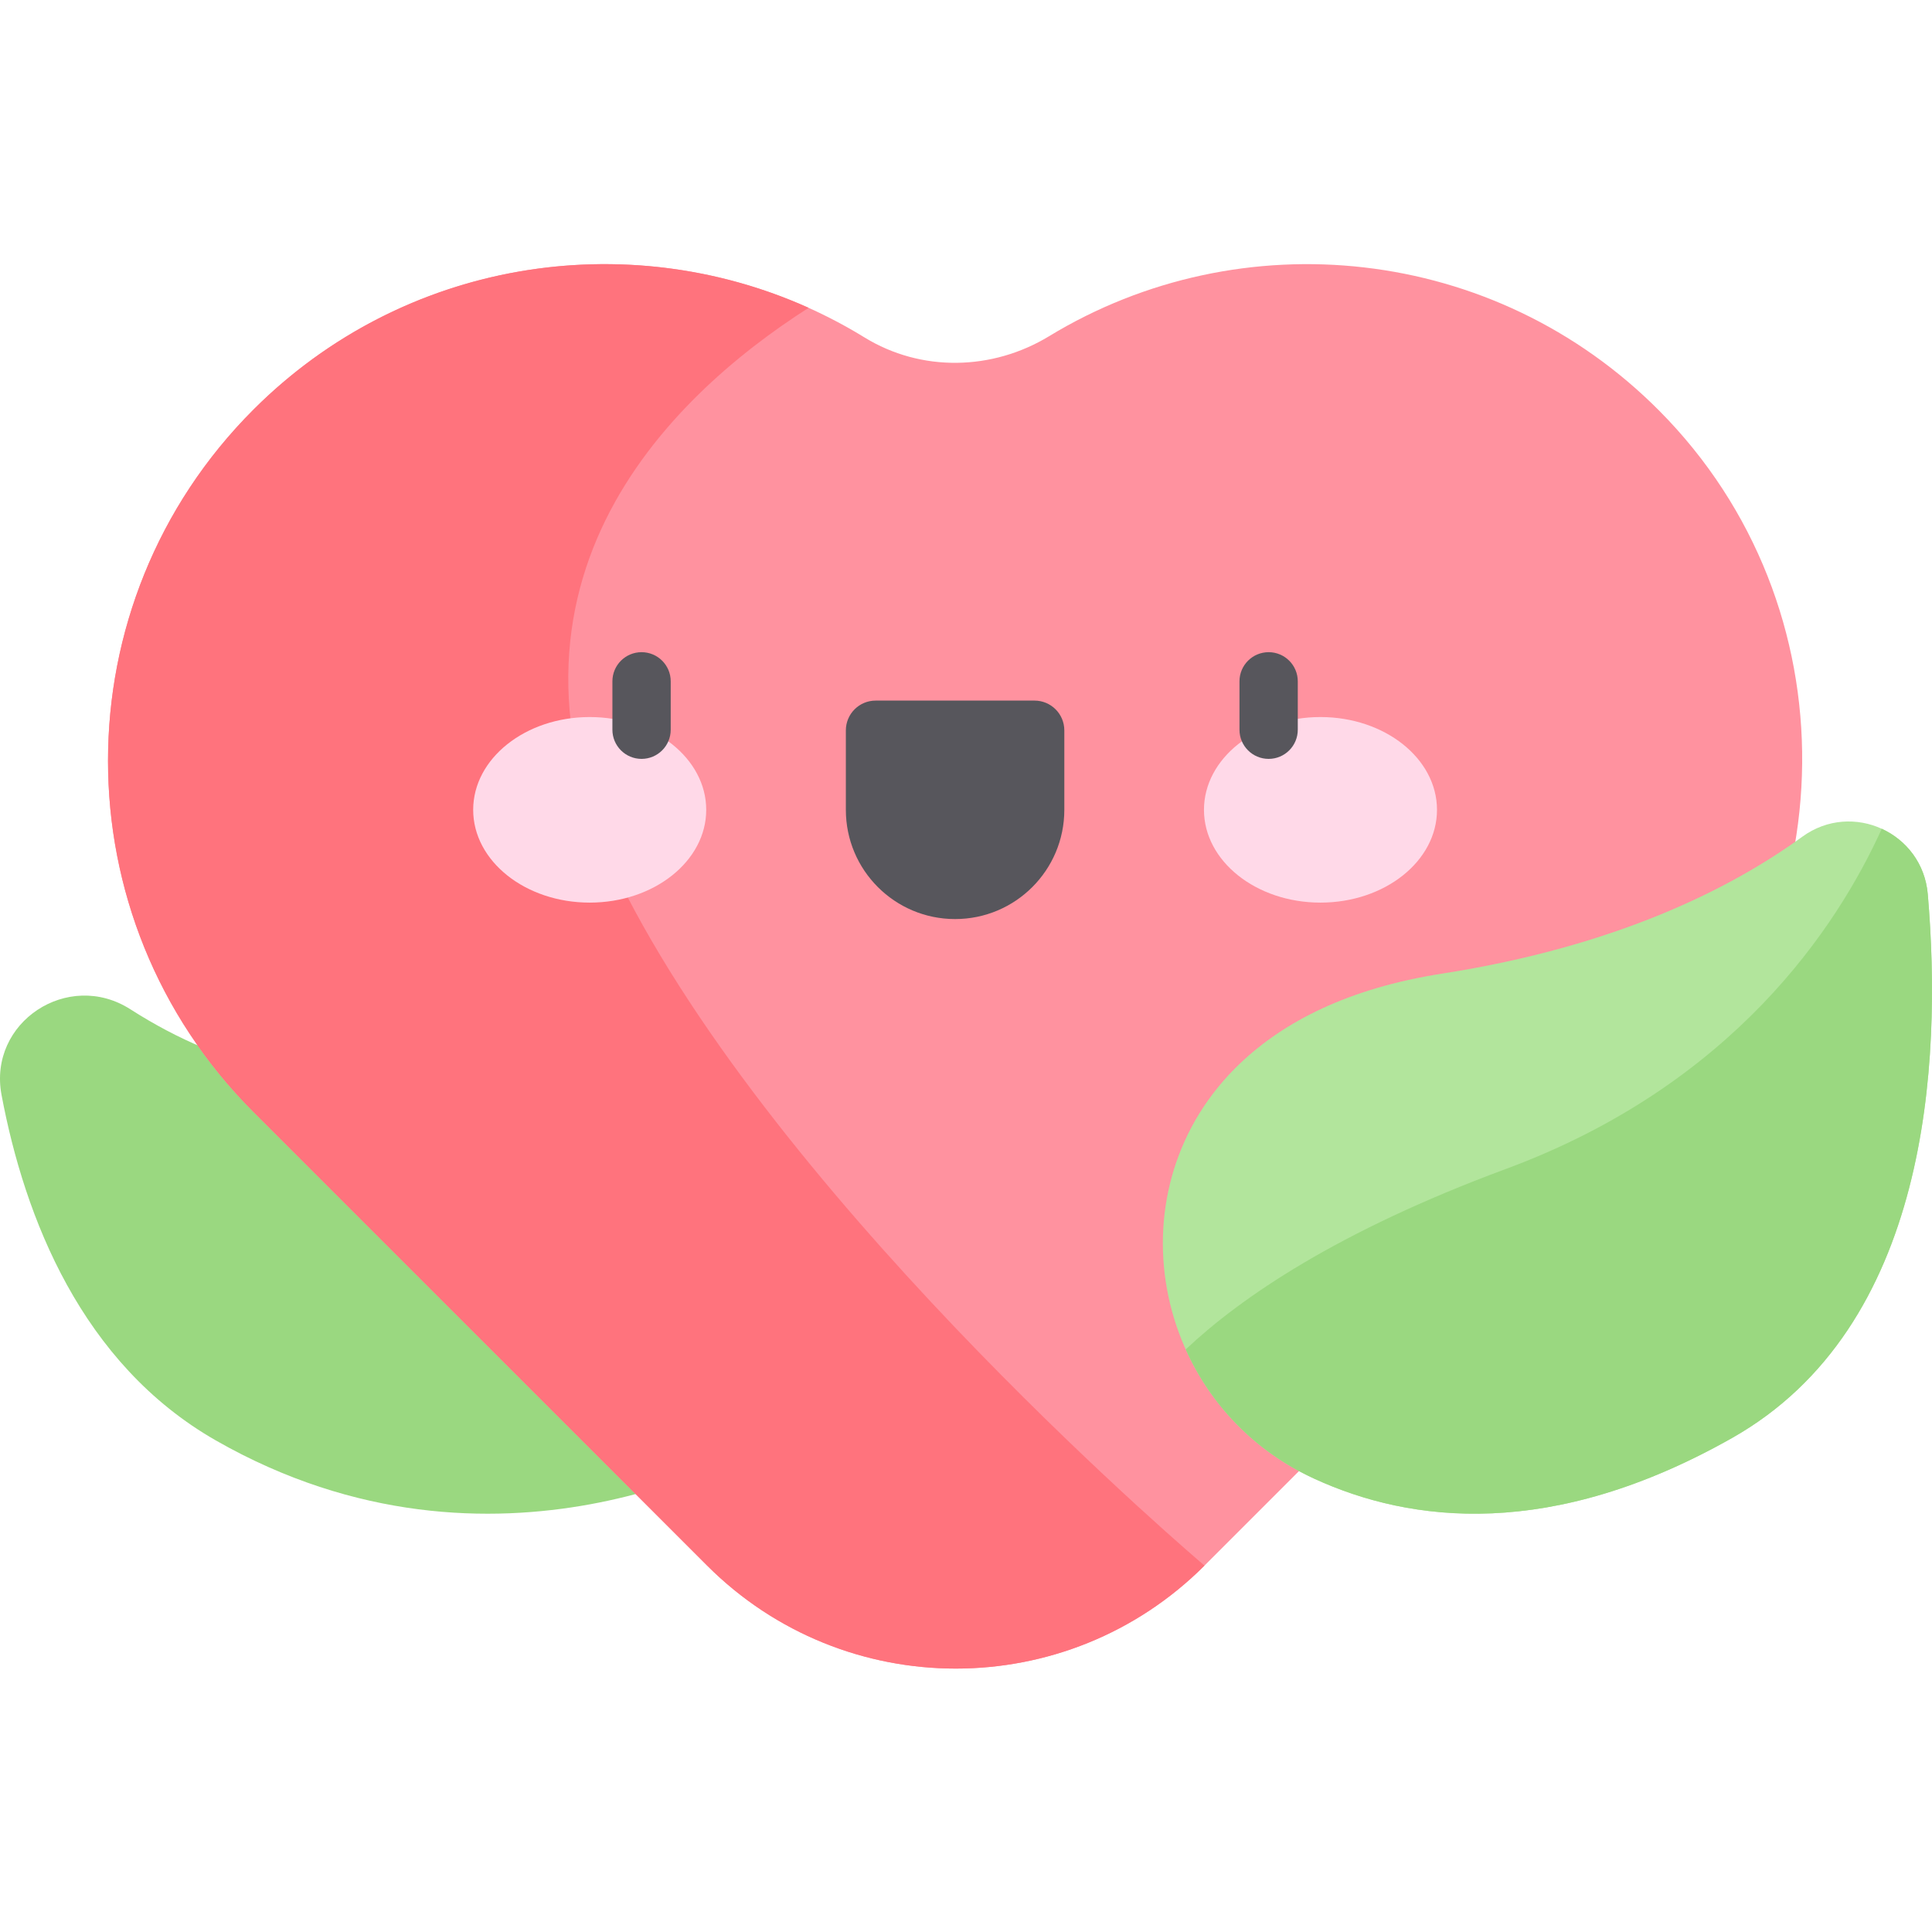<svg height="512pt" viewBox="0 -70 512.001 512" width="512pt" xmlns="http://www.w3.org/2000/svg"><path d="m128.473 208.512s-41.828 22.328-93.91-11.035c-16.516-10.578-37.777 3.418-34.156 22.691 6.125 32.582 21.227 71.242 56.801 91.57 74.43 42.531 142.598 1.922 142.598 1.922.289-.996-71.332-105.148-71.332-105.148zm0 0" fill="#9ad880"/><path d="m439.75 38.879c-43.773-44.082-110.938-50.676-161.715-19.789-15.062 9.16-33.926 9.559-48.945.324-50.711-31.18-117.98-24.801-161.918 19.133-51.398 51.398-51.398 134.73 0 186.129l120.223 120.219c36.398 36.398 95.41 36.398 131.809 0l119.211-119.211c51.434-51.434 52.594-135.195 1.336-186.805zm0 0" fill="#ff929f"/><path d="m348.273 321.863c-43.359-19.941-54.164-77.359-19.504-110.172 11.547-10.93 28.543-19.789 53.41-23.672 46.211-7.211 76.559-22.555 95.465-36.289 13.234-9.609 31.852-1.047 33.242 15.25 3.855 45.191.188 114.633-51.844 144.09-47.84 27.082-85.078 22.609-110.77 10.793zm0 0" fill="#b2e59c"/><path d="m510.887 166.98c-.695-8.156-5.707-14.375-12.199-17.348-11.801 26.043-39.344 67.859-99.645 90.168-44.504 16.469-70.164 34.012-84.816 47.812 6.488 14.441 18.051 26.891 34.047 34.25 25.691 11.816 62.93 16.289 110.77-10.793 52.031-29.457 55.699-98.898 51.844-144.09zm0 0" fill="#9ad880"/><path d="m166.02 167.18c-41.945-81.098 10.977-131.793 48.27-155.605-48.426-21.797-107.336-12.805-147.117 26.973-51.398 51.398-51.398 134.73 0 186.129l120.223 120.219c36.398 36.398 95.41 36.398 131.809 0 0 0-108.863-92.031-153.184-177.715zm0 0" fill="#ff737d"/><path d="m253.109 173.562c-15.988 0-28.949-12.961-28.949-28.949v-21.047c0-4.367 3.539-7.902 7.902-7.902h42.094c4.363 0 7.902 3.535 7.902 7.902v21.047c0 15.988-12.961 28.949-28.949 28.949zm0 0" fill="#57565c"/><path d="m187.156 144.613c0-13.582-13.824-24.59-30.879-24.59-17.055 0-30.879 11.008-30.879 24.59 0 13.578 13.824 24.59 30.879 24.59 17.055 0 30.879-11.012 30.879-24.59zm0 0" fill="#ffd9e8"/><path d="m380.82 144.613c0-13.582-13.824-24.59-30.879-24.59-17.051 0-30.875 11.008-30.875 24.59 0 13.578 13.824 24.59 30.875 24.59 17.055 0 30.879-11.012 30.879-24.59zm0 0" fill="#ffd9e8"/><g fill="#57565c"><path d="m336.203 131.113c-4.27 0-7.727-3.457-7.727-7.727v-12.824c0-4.27 3.457-7.727 7.727-7.727 4.266 0 7.723 3.457 7.723 7.727v12.824c0 4.27-3.457 7.727-7.723 7.727zm0 0"/><path d="m170.02 131.113c-4.27 0-7.727-3.457-7.727-7.727v-12.824c0-4.27 3.457-7.727 7.727-7.727 4.266 0 7.727 3.457 7.727 7.727v12.824c0 4.27-3.461 7.727-7.727 7.727zm0 0"/></g></svg>